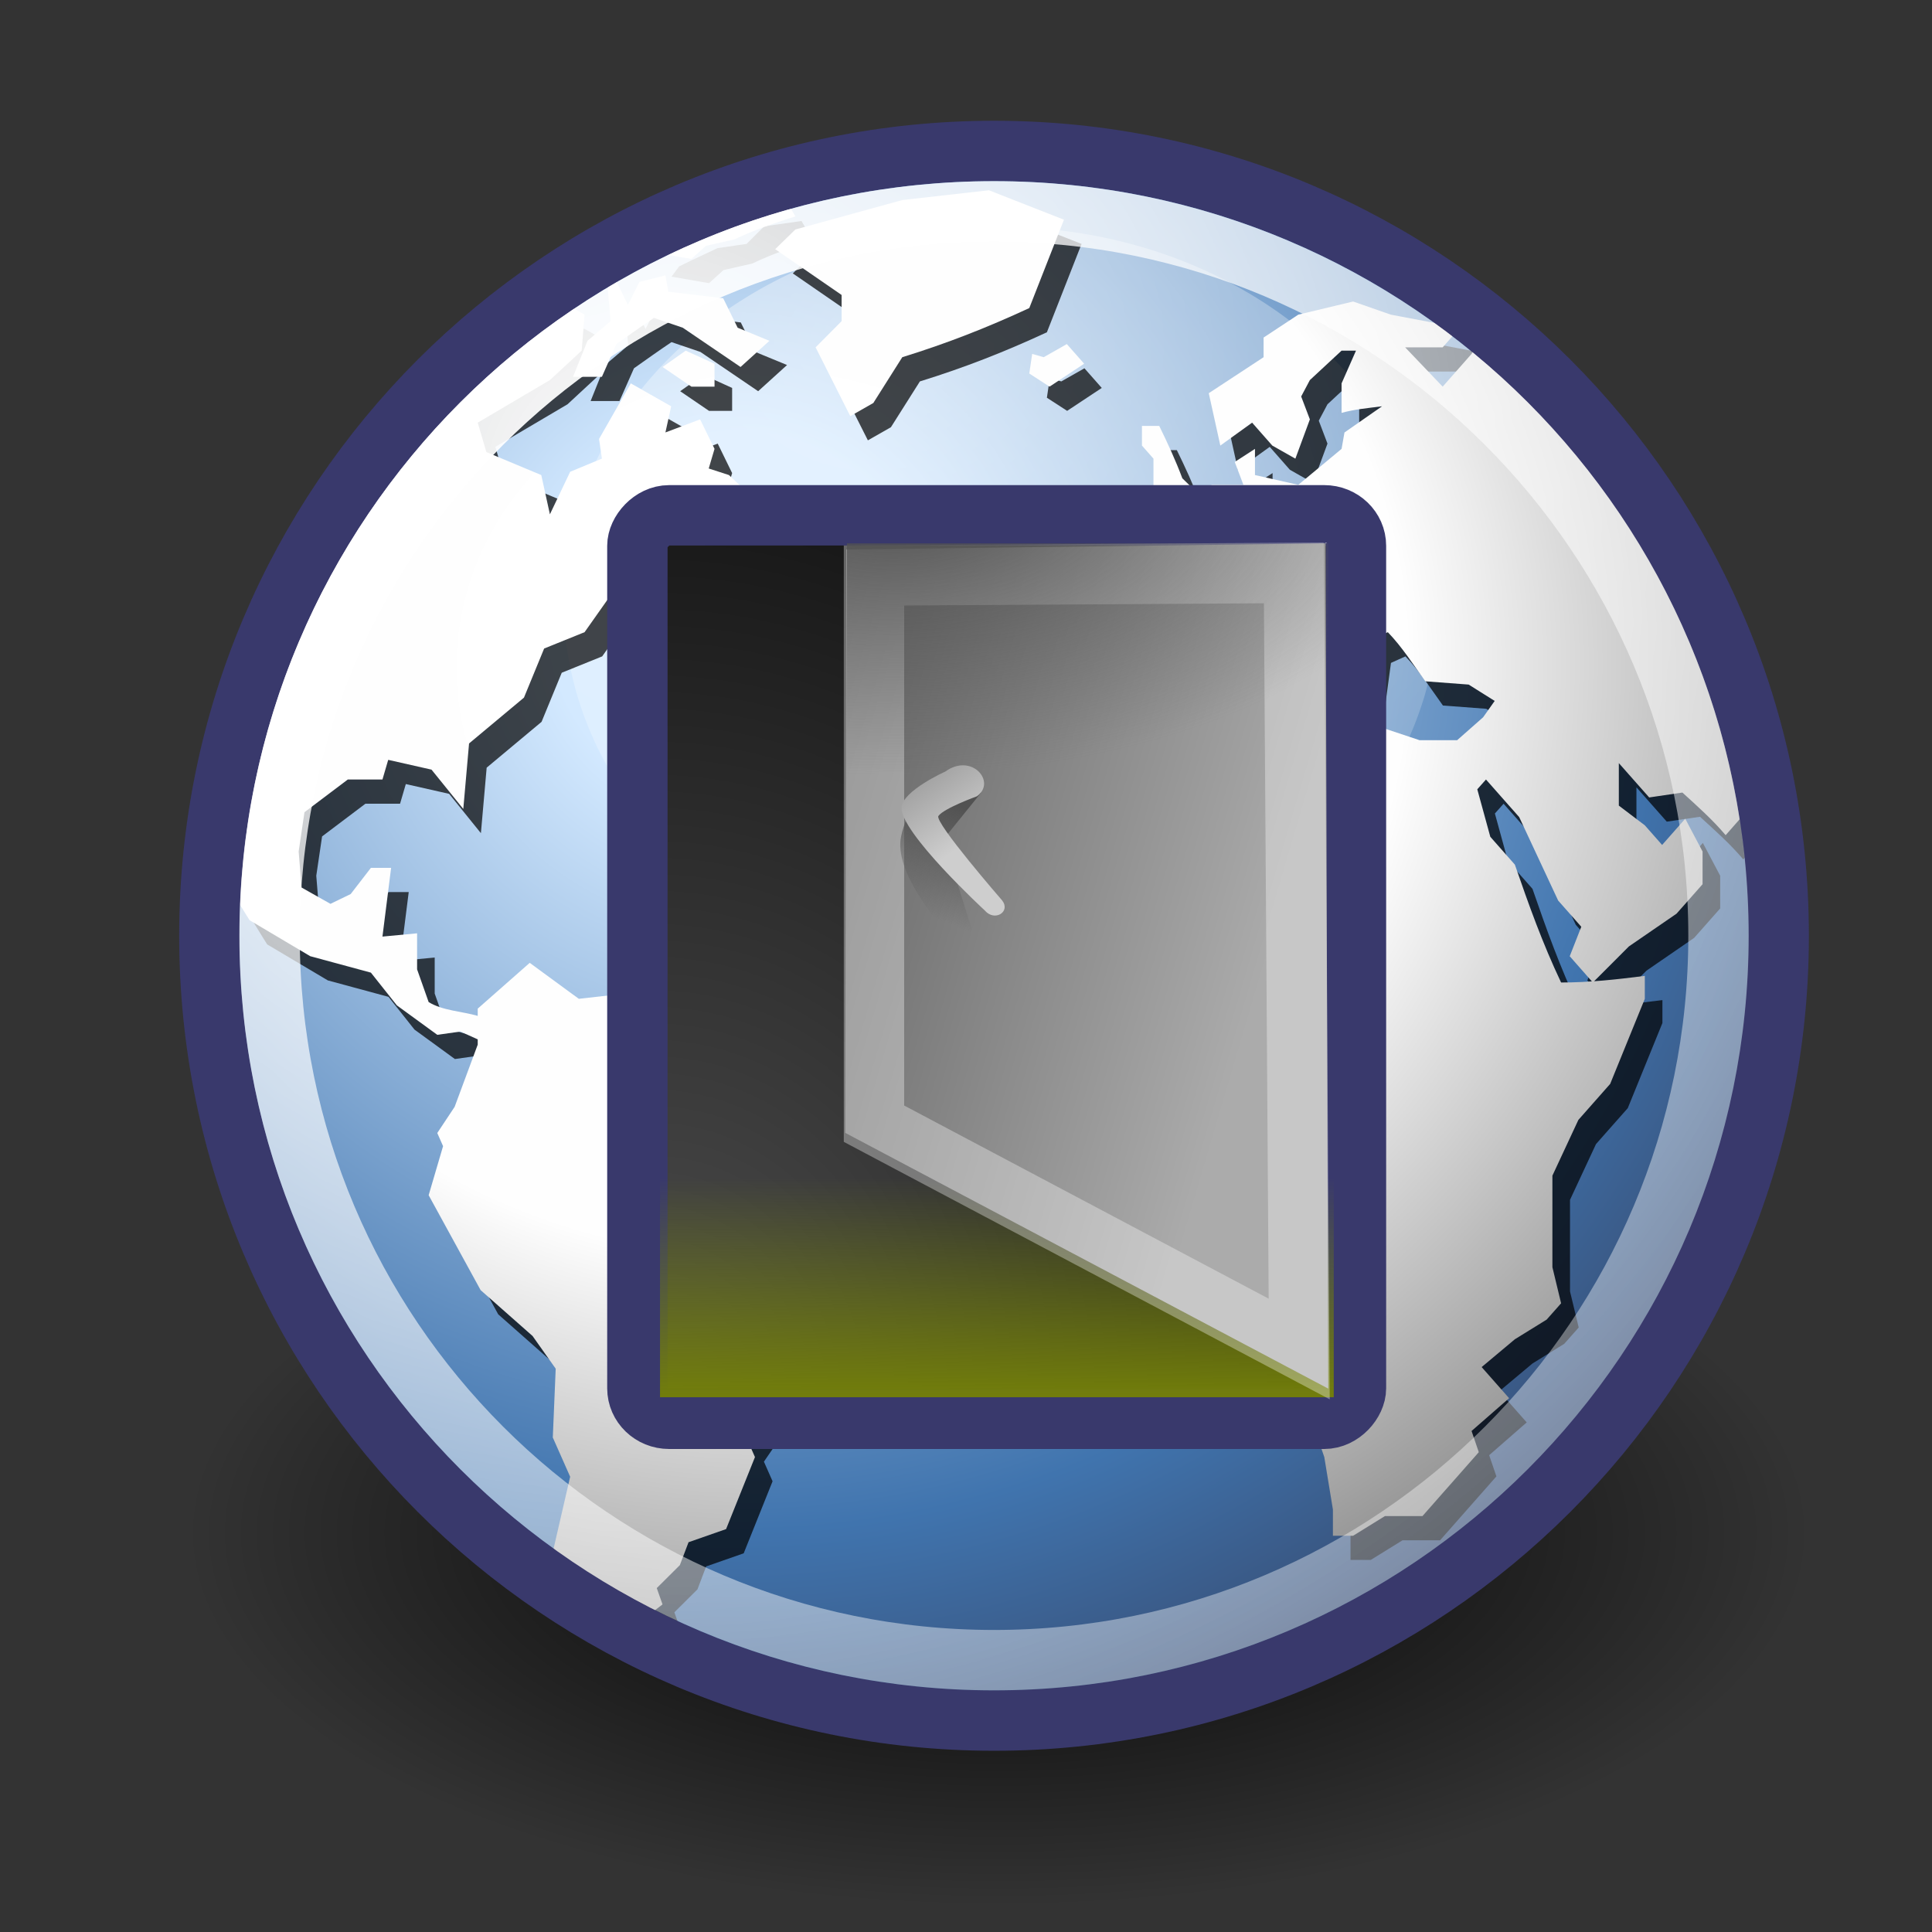 <?xml version="1.0" encoding="UTF-8" standalone="no"?>
<!-- Created with Inkscape (http://www.inkscape.org/) -->
<svg
   xmlns:dc="http://purl.org/dc/elements/1.1/"
   xmlns:cc="http://web.resource.org/cc/"
   xmlns:rdf="http://www.w3.org/1999/02/22-rdf-syntax-ns#"
   xmlns:svg="http://www.w3.org/2000/svg"
   xmlns="http://www.w3.org/2000/svg"
   xmlns:xlink="http://www.w3.org/1999/xlink"
   xmlns:sodipodi="http://sodipodi.sourceforge.net/DTD/sodipodi-0.dtd"
   xmlns:inkscape="http://www.inkscape.org/namespaces/inkscape"
   width="32"
   height="32"
   id="svg3440"
   sodipodi:version="0.32"
   inkscape:version="0.43+devel"
   sodipodi:docbase="/home/lapo/Desktop/tango-icon-theme/32x32/apps"
   sodipodi:docname="preferences-system-network-proxy.svg"
   version="1.0"
   inkscape:output_extension="org.inkscape.output.svg.inkscape">
  <rect width="100%" height="100%" fill="#333333" stroke="none"/>
  <defs
     id="defs3">
    <linearGradient
       id="linearGradient9830">
      <stop
         id="stop9832"
         offset="0"
         style="stop-color:#505050;stop-opacity:1;" />
      <stop
         id="stop9834"
         offset="1"
         style="stop-color:#181818;stop-opacity:1;" />
    </linearGradient>
    <linearGradient
       id="linearGradient9842"
       inkscape:collect="always">
      <stop
         id="stop9844"
         offset="0"
         style="stop-color:#727e0a;stop-opacity:1;" />
      <stop
         id="stop9846"
         offset="1"
         style="stop-color:#727e0a;stop-opacity:0;" />
    </linearGradient>
    <linearGradient
       id="linearGradient9854">
      <stop
         id="stop9856"
         offset="0"
         style="stop-color:#4e4e4e;stop-opacity:1;" />
      <stop
         id="stop9858"
         offset="1"
         style="stop-color:#ababab;stop-opacity:1;" />
    </linearGradient>
    <linearGradient
       id="linearGradient9868">
      <stop
         style="stop-color:#4e4e4e;stop-opacity:1;"
         offset="0"
         id="stop9870" />
      <stop
         style="stop-color:#616161;stop-opacity:0;"
         offset="1"
         id="stop9872" />
    </linearGradient>
    <linearGradient
       id="linearGradient9880"
       inkscape:collect="always">
      <stop
         id="stop9882"
         offset="0"
         style="stop-color:#525252;stop-opacity:1;" />
      <stop
         id="stop9884"
         offset="1"
         style="stop-color:#525252;stop-opacity:0;" />
    </linearGradient>
    <linearGradient
       id="linearGradient9896">
      <stop
         id="stop9898"
         offset="0"
         style="stop-color:#cecece;stop-opacity:1;" />
      <stop
         id="stop9900"
         offset="1"
         style="stop-color:#9e9e9e;stop-opacity:1;" />
    </linearGradient>
    <linearGradient
       id="linearGradient4750">
      <stop
         style="stop-color:#ffffff;stop-opacity:1;"
         offset="0"
         id="stop4752" />
      <stop
         style="stop-color:#fefefe;stop-opacity:1;"
         offset="0.379"
         id="stop4758" />
      <stop
         style="stop-color:#1d1d1d;stop-opacity:1;"
         offset="1"
         id="stop4754" />
    </linearGradient>
    <linearGradient
       inkscape:collect="always"
       id="linearGradient4350">
      <stop
         style="stop-color:#ffffff;stop-opacity:1;"
         offset="0"
         id="stop4352" />
      <stop
         style="stop-color:#ffffff;stop-opacity:0;"
         offset="1"
         id="stop4354" />
    </linearGradient>
    <linearGradient
       id="linearGradient4126">
      <stop
         style="stop-color:#ffffff;stop-opacity:1;"
         offset="0"
         id="stop4128" />
      <stop
         style="stop-color:#ffffff;stop-opacity:0.165;"
         offset="1"
         id="stop4130" />
    </linearGradient>
    <linearGradient
       inkscape:collect="always"
       id="linearGradient4114">
      <stop
         style="stop-color:#000000;stop-opacity:1;"
         offset="0"
         id="stop4116" />
      <stop
         style="stop-color:#000000;stop-opacity:0;"
         offset="1"
         id="stop4118" />
    </linearGradient>
    <linearGradient
       id="linearGradient3962">
      <stop
         style="stop-color:#d3e9ff;stop-opacity:1;"
         offset="0"
         id="stop3964" />
      <stop
         style="stop-color:#d3e9ff;stop-opacity:1;"
         offset="0.155"
         id="stop4134" />
      <stop
         style="stop-color:#4074ae;stop-opacity:1;"
         offset="0.75"
         id="stop4346" />
      <stop
         style="stop-color:#36486c;stop-opacity:1;"
         offset="1"
         id="stop3966" />
    </linearGradient>
    <linearGradient
       inkscape:collect="always"
       xlink:href="#linearGradient9842"
       id="linearGradient3221"
       gradientUnits="userSpaceOnUse"
       gradientTransform="matrix(0.369,0,0,0.233,-27.443,12.962)"
       x1="30.936"
       y1="43.757"
       x2="30.936"
       y2="28.113" />
    <radialGradient
       inkscape:collect="always"
       xlink:href="#linearGradient9830"
       id="radialGradient3224"
       gradientUnits="userSpaceOnUse"
       gradientTransform="matrix(0.751,0,0,0.942,-81.25,-14.516)"
       cx="93.78"
       cy="40.545"
       fx="93.78"
       fy="40.545"
       r="16.322" />
    <linearGradient
       inkscape:collect="always"
       xlink:href="#linearGradient9896"
       id="linearGradient3243"
       gradientUnits="userSpaceOnUse"
       gradientTransform="matrix(-0.324,0,0,0.315,25.871,7.321)"
       x1="31.079"
       y1="21.511"
       x2="33.711"
       y2="18.064" />
    <linearGradient
       inkscape:collect="always"
       xlink:href="#linearGradient9880"
       id="linearGradient3246"
       gradientUnits="userSpaceOnUse"
       gradientTransform="matrix(-0.324,0,0,0.315,26.233,7.321)"
       x1="31.853"
       y1="19.108"
       x2="34.007"
       y2="24.765" />
    <radialGradient
       inkscape:collect="always"
       xlink:href="#linearGradient9868"
       id="radialGradient3249"
       gradientUnits="userSpaceOnUse"
       gradientTransform="matrix(-0.936,0,0,0.483,40.892,4.688)"
       cx="27.884"
       cy="7.14"
       fx="27.884"
       fy="7.14"
       r="9.723" />
    <linearGradient
       inkscape:collect="always"
       xlink:href="#linearGradient9854"
       id="linearGradient3253"
       gradientUnits="userSpaceOnUse"
       gradientTransform="matrix(-0.365,0,0,0.342,27.129,7.956)"
       x1="46.846"
       y1="19.804"
       x2="18.031"
       y2="27.759" />
    <radialGradient
       r="43.527"
       fy="12.142"
       fx="15.601"
       cy="12.142"
       cx="15.601"
       gradientTransform="matrix(0.652,0,0,0.652,0.482,0.193)"
       gradientUnits="userSpaceOnUse"
       id="radialGradient3342"
       xlink:href="#linearGradient4126"
       inkscape:collect="always" />
    <radialGradient
       r="29.993"
       fy="15.716"
       fx="18.248"
       cy="15.716"
       cx="18.248"
       gradientTransform="matrix(0.67,0,0,0.67,3.162233e-2,-0.243)"
       gradientUnits="userSpaceOnUse"
       id="radialGradient3325"
       xlink:href="#linearGradient3962"
       inkscape:collect="always" />
    <radialGradient
       r="40.693"
       fy="17.81"
       fx="18.934"
       cy="17.486"
       cx="18.634"
       gradientTransform="scale(1.037,0.964)"
       gradientUnits="userSpaceOnUse"
       id="radialGradient3234"
       xlink:href="#linearGradient4750"
       inkscape:collect="always" />
    <radialGradient
       r="40.693"
       fy="17.81"
       fx="18.934"
       cy="17.486"
       cx="18.634"
       gradientTransform="scale(1.037,0.964)"
       gradientUnits="userSpaceOnUse"
       id="radialGradient3232"
       xlink:href="#linearGradient4750"
       inkscape:collect="always" />
    <radialGradient
       r="40.693"
       fy="17.81"
       fx="18.934"
       cy="17.486"
       cx="18.634"
       gradientTransform="scale(1.037,0.964)"
       gradientUnits="userSpaceOnUse"
       id="radialGradient3230"
       xlink:href="#linearGradient4750"
       inkscape:collect="always" />
    <radialGradient
       r="40.693"
       fy="17.81"
       fx="18.934"
       cy="17.486"
       cx="18.634"
       gradientTransform="scale(1.037,0.964)"
       gradientUnits="userSpaceOnUse"
       id="radialGradient3228"
       xlink:href="#linearGradient4750"
       inkscape:collect="always" />
    <radialGradient
       r="40.693"
       fy="17.81"
       fx="18.934"
       cy="17.486"
       cx="18.634"
       gradientTransform="scale(1.037,0.964)"
       gradientUnits="userSpaceOnUse"
       id="radialGradient3226"
       xlink:href="#linearGradient4750"
       inkscape:collect="always" />
    <radialGradient
       r="40.693"
       fy="17.81"
       fx="18.934"
       cy="17.486"
       cx="18.634"
       gradientTransform="scale(1.037,0.964)"
       gradientUnits="userSpaceOnUse"
       id="radialGradient3222"
       xlink:href="#linearGradient4750"
       inkscape:collect="always" />
    <radialGradient
       r="40.693"
       fy="17.81"
       fx="18.934"
       cy="17.486"
       cx="18.634"
       gradientTransform="scale(1.037,0.964)"
       gradientUnits="userSpaceOnUse"
       id="radialGradient3220"
       xlink:href="#linearGradient4750"
       inkscape:collect="always" />
    <radialGradient
       r="40.693"
       fy="17.81"
       fx="18.934"
       cy="17.486"
       cx="18.634"
       gradientTransform="scale(1.037,0.964)"
       gradientUnits="userSpaceOnUse"
       id="radialGradient3218"
       xlink:href="#linearGradient4750"
       inkscape:collect="always" />
    <radialGradient
       r="40.693"
       fy="17.81"
       fx="18.934"
       cy="17.486"
       cx="18.634"
       gradientTransform="scale(1.037,0.964)"
       gradientUnits="userSpaceOnUse"
       id="radialGradient3216"
       xlink:href="#linearGradient4750"
       inkscape:collect="always" />
    <radialGradient
       r="40.693"
       fy="17.81"
       fx="18.934"
       cy="17.486"
       cx="18.634"
       gradientTransform="scale(1.037,0.964)"
       gradientUnits="userSpaceOnUse"
       id="radialGradient3212"
       xlink:href="#linearGradient4750"
       inkscape:collect="always" />
    <radialGradient
       r="40.693"
       fy="17.81"
       fx="18.934"
       cy="17.486"
       cx="18.634"
       gradientTransform="scale(1.037,0.964)"
       gradientUnits="userSpaceOnUse"
       id="radialGradient3210"
       xlink:href="#linearGradient4750"
       inkscape:collect="always" />
    <radialGradient
       r="40.693"
       fy="17.81"
       fx="18.934"
       cy="17.486"
       cx="18.634"
       gradientTransform="scale(1.037,0.964)"
       gradientUnits="userSpaceOnUse"
       id="radialGradient3208"
       xlink:href="#linearGradient4750"
       inkscape:collect="always" />
    <radialGradient
       r="32.665"
       fy="10.476"
       fx="11.827"
       cy="10.476"
       cx="11.827"
       gradientTransform="scale(1.18,0.848)"
       gradientUnits="userSpaceOnUse"
       id="radialGradient3206"
       xlink:href="#linearGradient4350"
       inkscape:collect="always" />
    <radialGradient
       r="12.289"
       fy="63.965"
       fx="15.116"
       cy="63.965"
       cx="15.116"
       gradientTransform="scale(1.644,0.608)"
       gradientUnits="userSpaceOnUse"
       id="radialGradient2102"
       xlink:href="#linearGradient4114"
       inkscape:collect="always" />
    <radialGradient
       inkscape:collect="always"
       xlink:href="#linearGradient4750"
       id="radialGradient3707"
       gradientUnits="userSpaceOnUse"
       gradientTransform="scale(1.037,0.964)"
       cx="18.634"
       cy="17.486"
       fx="18.934"
       fy="17.81"
       r="40.693" />
    <radialGradient
       inkscape:collect="always"
       xlink:href="#linearGradient4750"
       id="radialGradient3709"
       gradientUnits="userSpaceOnUse"
       gradientTransform="scale(1.037,0.964)"
       cx="18.634"
       cy="17.486"
       fx="18.934"
       fy="17.81"
       r="40.693" />
    <radialGradient
       inkscape:collect="always"
       xlink:href="#linearGradient4750"
       id="radialGradient3711"
       gradientUnits="userSpaceOnUse"
       gradientTransform="scale(1.037,0.964)"
       cx="18.634"
       cy="17.486"
       fx="18.934"
       fy="17.81"
       r="40.693" />
    <radialGradient
       inkscape:collect="always"
       xlink:href="#linearGradient4750"
       id="radialGradient3713"
       gradientUnits="userSpaceOnUse"
       gradientTransform="scale(1.037,0.964)"
       cx="18.634"
       cy="17.486"
       fx="18.934"
       fy="17.81"
       r="40.693" />
    <radialGradient
       inkscape:collect="always"
       xlink:href="#linearGradient4750"
       id="radialGradient3715"
       gradientUnits="userSpaceOnUse"
       gradientTransform="scale(1.037,0.964)"
       cx="18.634"
       cy="17.486"
       fx="18.934"
       fy="17.81"
       r="40.693" />
    <radialGradient
       inkscape:collect="always"
       xlink:href="#linearGradient4750"
       id="radialGradient3717"
       gradientUnits="userSpaceOnUse"
       gradientTransform="scale(1.037,0.964)"
       cx="18.634"
       cy="17.486"
       fx="18.934"
       fy="17.81"
       r="40.693" />
    <radialGradient
       inkscape:collect="always"
       xlink:href="#linearGradient4750"
       id="radialGradient3719"
       gradientUnits="userSpaceOnUse"
       gradientTransform="scale(1.037,0.964)"
       cx="18.634"
       cy="17.486"
       fx="18.934"
       fy="17.81"
       r="40.693" />
    <radialGradient
       inkscape:collect="always"
       xlink:href="#linearGradient4750"
       id="radialGradient3721"
       gradientUnits="userSpaceOnUse"
       gradientTransform="scale(1.037,0.964)"
       cx="18.634"
       cy="17.486"
       fx="18.934"
       fy="17.81"
       r="40.693" />
    <radialGradient
       inkscape:collect="always"
       xlink:href="#linearGradient4750"
       id="radialGradient3723"
       gradientUnits="userSpaceOnUse"
       gradientTransform="scale(1.037,0.964)"
       cx="18.634"
       cy="17.486"
       fx="18.934"
       fy="17.81"
       r="40.693" />
    <radialGradient
       inkscape:collect="always"
       xlink:href="#linearGradient9868"
       id="radialGradient3725"
       gradientUnits="userSpaceOnUse"
       gradientTransform="matrix(-0.936,0,0,0.475,40.989,4.644)"
       cx="27.884"
       cy="7.14"
       fx="27.884"
       fy="7.14"
       r="9.723" />
    <radialGradient
       inkscape:collect="always"
       xlink:href="#linearGradient4750"
       id="radialGradient3727"
       gradientUnits="userSpaceOnUse"
       gradientTransform="scale(1.037,0.964)"
       cx="18.634"
       cy="17.486"
       fx="18.934"
       fy="17.81"
       r="40.693" />
    <radialGradient
       inkscape:collect="always"
       xlink:href="#linearGradient4750"
       id="radialGradient3729"
       gradientUnits="userSpaceOnUse"
       gradientTransform="scale(1.037,0.964)"
       cx="18.634"
       cy="17.486"
       fx="18.934"
       fy="17.81"
       r="40.693" />
    <radialGradient
       inkscape:collect="always"
       xlink:href="#linearGradient4750"
       id="radialGradient3731"
       gradientUnits="userSpaceOnUse"
       gradientTransform="scale(1.037,0.964)"
       cx="18.634"
       cy="17.486"
       fx="18.934"
       fy="17.81"
       r="40.693" />
    <radialGradient
       inkscape:collect="always"
       xlink:href="#linearGradient4750"
       id="radialGradient3733"
       gradientUnits="userSpaceOnUse"
       gradientTransform="scale(1.037,0.964)"
       cx="18.634"
       cy="17.486"
       fx="18.934"
       fy="17.81"
       r="40.693" />
    <radialGradient
       inkscape:collect="always"
       xlink:href="#linearGradient4750"
       id="radialGradient3735"
       gradientUnits="userSpaceOnUse"
       gradientTransform="scale(1.037,0.964)"
       cx="18.634"
       cy="17.486"
       fx="18.934"
       fy="17.81"
       r="40.693" />
    <radialGradient
       inkscape:collect="always"
       xlink:href="#linearGradient4750"
       id="radialGradient3737"
       gradientUnits="userSpaceOnUse"
       gradientTransform="scale(1.037,0.964)"
       cx="18.634"
       cy="17.486"
       fx="18.934"
       fy="17.81"
       r="40.693" />
    <radialGradient
       inkscape:collect="always"
       xlink:href="#linearGradient4750"
       id="radialGradient3739"
       gradientUnits="userSpaceOnUse"
       gradientTransform="scale(1.037,0.964)"
       cx="18.634"
       cy="17.486"
       fx="18.934"
       fy="17.81"
       r="40.693" />
    <radialGradient
       inkscape:collect="always"
       xlink:href="#linearGradient4750"
       id="radialGradient3741"
       gradientUnits="userSpaceOnUse"
       gradientTransform="scale(1.037,0.964)"
       cx="18.634"
       cy="17.486"
       fx="18.934"
       fy="17.81"
       r="40.693" />
    <radialGradient
       inkscape:collect="always"
       xlink:href="#linearGradient4750"
       id="radialGradient3743"
       gradientUnits="userSpaceOnUse"
       gradientTransform="scale(1.037,0.964)"
       cx="18.634"
       cy="17.486"
       fx="18.934"
       fy="17.81"
       r="40.693" />
    <radialGradient
       inkscape:collect="always"
       xlink:href="#linearGradient4750"
       id="radialGradient3745"
       gradientUnits="userSpaceOnUse"
       gradientTransform="scale(1.037,0.964)"
       cx="18.634"
       cy="17.486"
       fx="18.934"
       fy="17.81"
       r="40.693" />
    <radialGradient
       inkscape:collect="always"
       xlink:href="#linearGradient9830"
       id="radialGradient3747"
       gradientUnits="userSpaceOnUse"
       gradientTransform="matrix(0.751,0,0,0.942,-81.25,-14.516)"
       cx="93.78"
       cy="40.545"
       fx="93.78"
       fy="40.545"
       r="16.322" />
    <radialGradient
       inkscape:collect="always"
       xlink:href="#linearGradient4750"
       id="radialGradient3749"
       gradientUnits="userSpaceOnUse"
       gradientTransform="scale(1.037,0.964)"
       cx="18.634"
       cy="17.486"
       fx="18.934"
       fy="17.81"
       r="40.693" />
    <radialGradient
       inkscape:collect="always"
       xlink:href="#linearGradient4750"
       id="radialGradient3751"
       gradientUnits="userSpaceOnUse"
       gradientTransform="scale(1.037,0.964)"
       cx="18.634"
       cy="17.486"
       fx="18.934"
       fy="17.81"
       r="40.693" />
    <radialGradient
       inkscape:collect="always"
       xlink:href="#linearGradient4750"
       id="radialGradient3753"
       gradientUnits="userSpaceOnUse"
       gradientTransform="scale(1.037,0.964)"
       cx="18.634"
       cy="17.486"
       fx="18.934"
       fy="17.81"
       r="40.693" />
    <radialGradient
       inkscape:collect="always"
       xlink:href="#linearGradient4750"
       id="radialGradient3755"
       gradientUnits="userSpaceOnUse"
       gradientTransform="scale(1.037,0.964)"
       cx="18.634"
       cy="17.486"
       fx="18.934"
       fy="17.81"
       r="40.693" />
    <radialGradient
       inkscape:collect="always"
       xlink:href="#linearGradient4750"
       id="radialGradient3757"
       gradientUnits="userSpaceOnUse"
       gradientTransform="scale(1.037,0.964)"
       cx="18.634"
       cy="17.486"
       fx="18.934"
       fy="17.81"
       r="40.693" />
    <radialGradient
       inkscape:collect="always"
       xlink:href="#linearGradient4750"
       id="radialGradient3759"
       gradientUnits="userSpaceOnUse"
       gradientTransform="scale(1.037,0.964)"
       cx="18.634"
       cy="17.486"
       fx="18.934"
       fy="17.81"
       r="40.693" />
    <radialGradient
       inkscape:collect="always"
       xlink:href="#linearGradient4750"
       id="radialGradient3761"
       gradientUnits="userSpaceOnUse"
       gradientTransform="scale(1.037,0.964)"
       cx="18.634"
       cy="17.486"
       fx="18.934"
       fy="17.81"
       r="40.693" />
    <radialGradient
       inkscape:collect="always"
       xlink:href="#linearGradient4750"
       id="radialGradient3763"
       gradientUnits="userSpaceOnUse"
       gradientTransform="scale(1.037,0.964)"
       cx="18.634"
       cy="17.486"
       fx="18.934"
       fy="17.81"
       r="40.693" />
  </defs>
  <sodipodi:namedview
     id="base"
     pagecolor="#ffffff"
     bordercolor="#666"
     borderopacity="1"
     inkscape:pageopacity="0.0"
     inkscape:pageshadow="2"
     inkscape:zoom="1"
     inkscape:cx="15.491223"
     inkscape:cy="16.224907"
     inkscape:current-layer="layer1"
     showgrid="false"
     inkscape:grid-bbox="true"
     inkscape:document-units="px"
     inkscape:window-width="1034"
     inkscape:window-height="695"
     inkscape:window-x="236"
     inkscape:window-y="275"
     inkscape:showpageshadow="false"
     width="32px"
     height="32px"
     showguides="false"
     inkscape:guide-bbox="true">
    <sodipodi:guide
       orientation="vertical"
       position="2.938"
       id="guide3765" />
  </sodipodi:namedview>
  <g
     id="layer1"
     inkscape:label="Layer 1"
     inkscape:groupmode="layer">
    <g
       inkscape:label="Layer 1"
       id="g3533"
       transform="translate(-3.522e-2,-2.797481e-3)">
      <path
         transform="matrix(0.667,0,0,0.829,0,-6.848)"
         d="M 45.053 38.909 A 20.203 7.475 0 1 1  4.647,38.909 A 20.203 7.475 0 1 1  45.053 38.909 z"
         sodipodi:ry="7.4751287"
         sodipodi:rx="20.203051"
         sodipodi:cy="38.908627"
         sodipodi:cx="24.849752"
         id="path3535"
         style="fill:url(#radialGradient2102);fill-opacity:1;stroke:none;stroke-opacity:1"
         sodipodi:type="arc" />
      <path
         id="path3537"
         d="M 29.496,15.502 C 29.496,22.681 23.677,28.501 16.5,28.501 C 9.322,28.501 3.503,22.681 3.503,15.502 C 3.503,8.322 9.322,2.503 16.5,2.503 C 23.677,2.503 29.496,8.322 29.496,15.502 L 29.496,15.502 z "
         style="fill:url(#radialGradient3325);fill-opacity:1;fill-rule:nonzero;stroke:none;stroke-width:1;stroke-miterlimit:4;stroke-opacity:1" />
      <path
         transform="matrix(0.56,0,0,0.67,6.658,-0.243)"
         d="M 30.709 15.271 A 12.93 9.293 0 1 1  4.849,15.271 A 12.93 9.293 0 1 1  30.709 15.271 z"
         sodipodi:ry="9.2934036"
         sodipodi:rx="12.929953"
         sodipodi:cy="15.271057"
         sodipodi:cx="17.778685"
         id="path3539"
         style="opacity:0.422;fill:url(#radialGradient3206);fill-opacity:1;stroke:none;stroke-opacity:1"
         sodipodi:type="arc" />
      <g
         transform="matrix(0.658,0,0,0.659,0.269,0.179)"
         style="fill:black;fill-opacity:0.713;fill-rule:nonzero;stroke:none;stroke-miterlimit:4"
         id="g3541">
        <g
           id="g3543">
          <g
             id="g3545">
            <path
               id="path3547"
               d="M 44.071,20.714 C 44.071,20.977 44.071,20.714 44.071,20.714 L 43.526,21.332 C 43.192,20.938 42.817,20.607 42.437,20.261 L 41.601,20.384 L 40.837,19.521 L 40.837,20.589 L 41.491,21.084 L 41.927,21.578 L 42.509,20.919 C 42.655,21.194 42.8,21.468 42.945,21.743 L 42.945,22.565 L 42.29,23.305 L 41.091,24.128 L 40.183,25.035 L 39.601,24.375 L 39.892,23.634 L 39.31,22.976 L 38.329,20.878 L 37.493,19.933 L 37.274,20.179 L 37.602,21.373 L 38.22,22.072 C 38.572,23.089 38.921,24.062 39.384,25.035 C 40.102,25.035 40.778,24.959 41.491,24.869 L 41.491,25.445 L 40.619,27.584 L 39.819,28.488 L 39.165,29.889 C 39.165,30.656 39.165,31.424 39.165,32.191 L 39.384,33.098 L 39.02,33.508 L 38.22,34.002 L 37.384,34.701 L 38.075,35.483 L 37.13,36.307 L 37.312,36.84 L 35.894,38.446 L 34.949,38.446 L 34.149,38.94 L 33.64,38.94 L 33.64,38.281 L 33.423,36.963 C 33.142,36.137 32.849,35.316 32.551,34.496 C 32.551,33.891 32.587,33.291 32.623,32.686 L 32.987,31.863 L 32.477,30.875 L 32.515,29.518 L 31.823,28.736 L 32.169,27.605 L 31.606,26.967 L 30.624,26.967 L 30.297,26.597 L 29.316,27.215 L 28.916,26.761 L 28.007,27.543 C 27.39,26.843 26.771,26.144 26.153,25.445 L 25.427,23.716 L 26.081,22.73 L 25.718,22.319 L 26.517,20.425 C 27.173,19.609 27.858,18.826 28.552,18.04 L 29.788,17.711 L 31.169,17.547 L 32.114,17.794 L 33.459,19.15 L 33.932,18.616 L 34.585,18.534 L 35.821,18.945 L 36.767,18.945 L 37.421,18.369 L 37.712,17.958 L 37.057,17.547 L 35.966,17.465 C 35.663,17.045 35.382,16.603 35.022,16.23 L 34.658,16.394 L 34.513,17.465 L 33.858,16.724 L 33.714,15.9 L 32.987,15.326 L 32.695,15.326 L 33.423,16.148 L 33.132,16.888 L 32.551,17.052 L 32.914,16.312 L 32.259,15.984 L 31.678,15.326 L 30.587,15.572 L 30.442,15.9 L 29.788,16.312 L 29.425,17.218 L 28.516,17.67 L 28.116,17.218 L 27.68,17.218 L 27.68,15.736 L 28.626,15.242 L 29.352,15.242 L 29.206,14.667 L 28.626,14.091 L 29.606,13.885 L 30.151,13.268 L 30.587,12.527 L 31.387,12.527 L 31.169,11.952 L 31.678,11.623 L 31.678,12.281 L 32.768,12.527 L 33.858,11.623 L 33.931,11.211 L 34.876,10.553 C 34.534,10.596 34.192,10.627 33.858,10.718 L 33.858,9.977 L 34.221,9.154 L 33.858,9.154 L 33.06,9.894 L 32.841,10.306 L 33.06,10.882 L 32.695,11.869 L 32.114,11.54 L 31.606,10.964 L 30.806,11.54 L 30.515,10.224 L 31.895,9.319 L 31.895,8.825 L 32.769,8.249 L 34.149,7.919 L 35.095,8.249 L 36.839,8.578 L 36.403,9.071 L 35.458,9.071 L 36.403,10.059 L 37.13,9.236 L 37.351,8.874 C 37.351,8.874 40.138,11.373 41.73,14.105 C 43.323,16.838 44.071,20.06 44.071,20.714 z " />
          </g>
        </g>
        <g
           id="g3549">
          <g
             id="g3551">
            <path
               id="path3553"
               d="M 26.07,9.236 L 25.997,9.729 L 26.507,10.059 L 27.378,9.483 L 26.942,8.989 L 26.36,9.319 L 26.07,9.236" />
          </g>
        </g>
        <g
           id="g3555">
          <g
             id="g3557">
            <path
               id="path3559"
               d="M 26.87,5.863 L 24.98,5.123 L 22.8,5.369 L 20.109,6.109 L 19.601,6.604 L 21.273,7.755 L 21.273,8.413 L 20.618,9.071 L 21.491,10.8 L 22.071,10.47 L 22.8,9.319 C 23.923,8.972 24.93,8.578 25.997,8.084 L 26.87,5.863" />
          </g>
        </g>
        <g
           id="g3561">
          <g
             id="g3563">
            <path
               id="path3565"
               d="M 28.833,12.775 L 28.542,12.034 L 28.032,12.199 L 28.179,13.103 L 28.833,12.775" />
          </g>
        </g>
        <g
           id="g3567">
          <g
             id="g3569">
            <path
               id="path3571"
               d="M 29.123,12.609 L 28.977,13.597 L 29.777,13.432 L 30.358,12.857 L 29.85,12.363 C 29.679,11.908 29.482,11.483 29.268,11.046 L 28.833,11.046 L 28.833,11.54 L 29.123,11.869 L 29.123,12.609" />
          </g>
        </g>
        <g
           id="g3573">
          <g
             id="g3575">
            <path
               id="path3577"
               d="M 18.365,28.242 L 17.783,27.09 L 16.693,26.843 L 16.111,25.281 L 14.658,25.445 L 13.422,24.541 L 12.113,25.692 L 12.113,25.874 C 11.717,25.759 11.23,25.744 10.878,25.527 L 10.587,24.705 L 10.587,23.799 L 9.715,23.881 C 9.788,23.305 9.86,22.73 9.933,22.154 L 9.424,22.154 L 8.915,22.812 L 8.406,23.058 L 7.679,22.648 L 7.606,21.743 L 7.752,20.755 L 8.843,19.933 L 9.715,19.933 L 9.86,19.439 L 10.95,19.685 L 11.75,20.673 L 11.895,19.027 L 13.277,17.875 L 13.785,16.641 L 14.803,16.23 L 15.384,15.408 L 16.693,15.16 L 17.347,14.173 C 16.693,14.173 16.039,14.173 15.384,14.173 L 16.62,13.597 L 17.492,13.597 L 18.728,13.185 L 18.874,12.693 L 18.437,12.281 L 17.928,12.116 L 18.074,11.623 L 17.711,10.882 L 16.838,11.21 L 16.983,10.553 L 15.966,9.976 L 15.167,11.374 L 15.239,11.868 L 14.44,12.199 L 13.93,13.268 L 13.713,12.281 L 12.331,11.704 L 12.113,10.964 L 13.93,9.894 L 14.73,9.154 L 14.803,8.249 L 14.367,8.002 L 13.785,7.919 L 13.422,8.825 C 13.422,8.825 12.814,8.944 12.658,8.982 C 10.662,10.822 6.629,14.792 5.692,22.288 C 5.729,22.462 6.371,23.47 6.371,23.47 L 7.897,24.374 L 9.424,24.787 L 10.078,25.61 L 11.095,26.35 L 11.677,26.268 L 12.113,26.464 L 12.113,26.597 L 11.532,28.16 L 11.095,28.818 L 11.241,29.148 L 10.878,30.381 L 12.186,32.767 L 13.494,33.92 L 14.076,34.742 L 14.003,36.471 L 14.44,37.457 L 14.003,39.349 C 14.003,39.349 13.969,39.338 14.025,39.527 C 14.081,39.717 16.354,40.978 16.498,40.871 C 16.642,40.761 16.765,40.666 16.765,40.666 L 16.62,40.256 L 17.201,39.679 L 17.42,39.103 L 18.365,38.773 L 19.092,36.963 L 18.874,36.47 L 19.382,35.73 L 20.472,35.482 L 21.054,34.166 L 20.909,32.521 L 21.781,31.287 L 21.927,30.052 C 20.733,29.461 19.549,28.851 18.365,28.242" />
          </g>
        </g>
        <g
           id="g3579">
          <g
             id="g3581">
            <path
               id="path3583"
               d="M 16.766,9.565 L 17.492,10.059 L 18.074,10.059 L 18.074,9.483 L 17.348,9.154 L 16.766,9.565" />
          </g>
        </g>
        <g
           id="g3585">
          <g
             id="g3587">
            <path
               id="path3589"
               d="M 14.876,8.907 L 14.512,9.812 L 15.239,9.812 L 15.603,8.989 C 15.917,8.768 16.229,8.544 16.548,8.331 L 17.275,8.578 C 17.759,8.907 18.244,9.236 18.729,9.565 L 19.456,8.907 L 18.656,8.578 L 18.292,7.837 L 16.911,7.673 L 16.838,7.261 L 16.184,7.426 L 15.894,8.002 L 15.53,7.261 L 15.385,7.59 L 15.458,8.413 L 14.876,8.907" />
          </g>
        </g>
        <g
           id="g3591">
          <g
             id="g3593"
             style="opacity:0.75">
            <path
               d=""
               id="path3595" />
          </g>
          <g
             id="g3597">
            <path
               d=""
               id="path3599" />
          </g>
        </g>
        <g
           id="g3601">
          <g
             id="g3603"
             style="opacity:0.75">
            <path
               d=""
               id="path3605" />
          </g>
          <g
             id="g3607">
            <path
               d=""
               id="path3609" />
          </g>
        </g>
        <g
           id="g3611">
          <g
             id="g3613">
            <path
               id="path3615"
               d="M 17.492,6.85 L 17.856,6.521 L 18.583,6.356 C 19.081,6.114 19.581,5.951 20.11,5.78 L 19.82,5.287 L 18.881,5.421 L 18.438,5.863 L 17.707,5.969 L 17.057,6.274 L 16.741,6.427 L 16.548,6.686 L 17.492,6.85" />
          </g>
        </g>
        <g
           id="g3617">
          <g
             id="g3619">
            <path
               id="path3621"
               d="M 18.729,14.666 L 19.165,14.008 L 18.51,13.515 L 18.729,14.666" />
          </g>
        </g>
      </g>
      <g
         transform="matrix(0.658,0,0,0.659,-2.263688e-2,-0.222)"
         style="color:black;fill:url(#radialGradient3707);fill-opacity:1;fill-rule:nonzero;stroke:none;stroke-width:1.018;stroke-linecap:butt;stroke-linejoin:miter;marker:none;marker-start:none;marker-mid:none;marker-end:none;stroke-miterlimit:4;stroke-dashoffset:0;stroke-opacity:1;visibility:visible;display:inline;overflow:visible"
         id="g3623">
        <g
           style="color:black;fill:url(#radialGradient3709);marker:none;marker-start:none;marker-mid:none;marker-end:none;stroke-dashoffset:0;visibility:visible;display:inline;overflow:visible"
           id="g3625">
          <g
             style="color:black;fill:url(#radialGradient3711);marker:none;marker-start:none;marker-mid:none;marker-end:none;stroke-dashoffset:0;visibility:visible;display:inline;overflow:visible"
             id="g3627">
            <path
               style="color:black;fill:url(#radialGradient3208);marker:none;marker-start:none;marker-mid:none;marker-end:none;stroke-dashoffset:0;visibility:visible;display:inline;overflow:visible"
               id="path3629"
               d="M 44.071,20.714 C 44.071,20.977 44.071,20.714 44.071,20.714 L 43.526,21.332 C 43.192,20.938 42.817,20.607 42.437,20.261 L 41.601,20.384 L 40.837,19.521 L 40.837,20.589 L 41.491,21.084 L 41.927,21.578 L 42.509,20.919 C 42.655,21.194 42.8,21.468 42.945,21.743 L 42.945,22.565 L 42.29,23.305 L 41.091,24.128 L 40.183,25.035 L 39.601,24.375 L 39.892,23.634 L 39.31,22.976 L 38.329,20.878 L 37.493,19.933 L 37.274,20.179 L 37.602,21.373 L 38.22,22.072 C 38.572,23.089 38.921,24.062 39.384,25.035 C 40.102,25.035 40.778,24.959 41.491,24.869 L 41.491,25.445 L 40.619,27.584 L 39.819,28.488 L 39.165,29.889 C 39.165,30.656 39.165,31.424 39.165,32.191 L 39.384,33.098 L 39.02,33.508 L 38.22,34.002 L 37.384,34.701 L 38.075,35.483 L 37.13,36.307 L 37.312,36.84 L 35.894,38.446 L 34.949,38.446 L 34.149,38.94 L 33.64,38.94 L 33.64,38.281 L 33.423,36.963 C 33.142,36.137 32.849,35.316 32.551,34.496 C 32.551,33.891 32.587,33.291 32.623,32.686 L 32.987,31.863 L 32.477,30.875 L 32.515,29.518 L 31.823,28.736 L 32.169,27.605 L 31.606,26.967 L 30.624,26.967 L 30.297,26.597 L 29.316,27.215 L 28.916,26.761 L 28.007,27.543 C 27.39,26.843 26.771,26.144 26.153,25.445 L 25.427,23.716 L 26.081,22.73 L 25.718,22.319 L 26.517,20.425 C 27.173,19.609 27.858,18.826 28.552,18.04 L 29.788,17.711 L 31.169,17.547 L 32.114,17.794 L 33.459,19.15 L 33.932,18.616 L 34.585,18.534 L 35.821,18.945 L 36.767,18.945 L 37.421,18.369 L 37.712,17.958 L 37.057,17.547 L 35.966,17.465 C 35.663,17.045 35.382,16.603 35.022,16.23 L 34.658,16.394 L 34.513,17.465 L 33.858,16.724 L 33.714,15.9 L 32.987,15.326 L 32.695,15.326 L 33.423,16.148 L 33.132,16.888 L 32.551,17.052 L 32.914,16.312 L 32.259,15.984 L 31.678,15.326 L 30.587,15.572 L 30.442,15.9 L 29.788,16.312 L 29.425,17.218 L 28.516,17.67 L 28.116,17.218 L 27.68,17.218 L 27.68,15.736 L 28.626,15.242 L 29.352,15.242 L 29.206,14.667 L 28.626,14.091 L 29.606,13.885 L 30.151,13.268 L 30.587,12.527 L 31.387,12.527 L 31.169,11.952 L 31.678,11.623 L 31.678,12.281 L 32.768,12.527 L 33.858,11.623 L 33.931,11.211 L 34.876,10.553 C 34.534,10.596 34.192,10.627 33.858,10.718 L 33.858,9.977 L 34.221,9.154 L 33.858,9.154 L 33.06,9.894 L 32.841,10.306 L 33.06,10.882 L 32.695,11.869 L 32.114,11.54 L 31.606,10.964 L 30.806,11.54 L 30.515,10.224 L 31.895,9.319 L 31.895,8.825 L 32.769,8.249 L 34.149,7.919 L 35.095,8.249 L 36.839,8.578 L 36.403,9.071 L 35.458,9.071 L 36.403,10.059 L 37.13,9.236 L 37.351,8.874 C 37.351,8.874 40.138,11.373 41.73,14.105 C 43.323,16.838 44.071,20.06 44.071,20.714 z " />
          </g>
        </g>
        <g
           style="color:black;fill:url(#radialGradient3713);marker:none;marker-start:none;marker-mid:none;marker-end:none;stroke-dashoffset:0;visibility:visible;display:inline;overflow:visible"
           id="g3631">
          <g
             style="color:black;fill:url(#radialGradient3715);marker:none;marker-start:none;marker-mid:none;marker-end:none;stroke-dashoffset:0;visibility:visible;display:inline;overflow:visible"
             id="g3633">
            <path
               style="color:black;fill:url(#radialGradient3210);marker:none;marker-start:none;marker-mid:none;marker-end:none;stroke-dashoffset:0;visibility:visible;display:inline;overflow:visible"
               id="path3635"
               d="M 26.07,9.236 L 25.997,9.729 L 26.507,10.059 L 27.378,9.483 L 26.942,8.989 L 26.36,9.319 L 26.07,9.236" />
          </g>
        </g>
        <g
           style="color:black;fill:url(#radialGradient3717);marker:none;marker-start:none;marker-mid:none;marker-end:none;stroke-dashoffset:0;visibility:visible;display:inline;overflow:visible"
           id="g3637">
          <g
             style="color:black;fill:url(#radialGradient3719);marker:none;marker-start:none;marker-mid:none;marker-end:none;stroke-dashoffset:0;visibility:visible;display:inline;overflow:visible"
             id="g3639">
            <path
               style="color:black;fill:url(#radialGradient3212);marker:none;marker-start:none;marker-mid:none;marker-end:none;stroke-dashoffset:0;visibility:visible;display:inline;overflow:visible"
               id="path3641"
               d="M 26.87,5.863 L 24.98,5.123 L 22.8,5.369 L 20.109,6.109 L 19.601,6.604 L 21.273,7.755 L 21.273,8.413 L 20.618,9.071 L 21.491,10.8 L 22.071,10.47 L 22.8,9.319 C 23.923,8.972 24.93,8.578 25.997,8.084 L 26.87,5.863" />
          </g>
        </g>
        <g
           style="color:black;fill:url(#radialGradient3721);marker:none;marker-start:none;marker-mid:none;marker-end:none;stroke-dashoffset:0;visibility:visible;display:inline;overflow:visible"
           id="g3643">
          <g
             style="color:black;fill:url(#radialGradient3723);marker:none;marker-start:none;marker-mid:none;marker-end:none;stroke-dashoffset:0;visibility:visible;display:inline;overflow:visible"
             id="g3645">
            <path
               style="color:black;fill:url(#radialGradient3725);marker:none;marker-start:none;marker-mid:none;marker-end:none;stroke-dashoffset:0;visibility:visible;display:inline;overflow:visible"
               id="path3647"
               d="M 28.833,12.775 L 28.542,12.034 L 28.032,12.199 L 28.179,13.103 L 28.833,12.775" />
          </g>
        </g>
        <g
           style="color:black;fill:url(#radialGradient3727);marker:none;marker-start:none;marker-mid:none;marker-end:none;stroke-dashoffset:0;visibility:visible;display:inline;overflow:visible"
           id="g3649">
          <g
             style="color:black;fill:url(#radialGradient3729);marker:none;marker-start:none;marker-mid:none;marker-end:none;stroke-dashoffset:0;visibility:visible;display:inline;overflow:visible"
             id="g3651">
            <path
               style="color:black;fill:url(#radialGradient3216);marker:none;marker-start:none;marker-mid:none;marker-end:none;stroke-dashoffset:0;visibility:visible;display:inline;overflow:visible"
               id="path3653"
               d="M 29.123,12.609 L 28.977,13.597 L 29.777,13.432 L 30.358,12.857 L 29.85,12.363 C 29.679,11.908 29.482,11.483 29.268,11.046 L 28.833,11.046 L 28.833,11.54 L 29.123,11.869 L 29.123,12.609" />
          </g>
        </g>
        <g
           style="color:black;fill:url(#radialGradient3731);marker:none;marker-start:none;marker-mid:none;marker-end:none;stroke-dashoffset:0;visibility:visible;display:inline;overflow:visible"
           id="g3655">
          <g
             style="color:black;fill:url(#radialGradient3733);marker:none;marker-start:none;marker-mid:none;marker-end:none;stroke-dashoffset:0;visibility:visible;display:inline;overflow:visible"
             id="g3657">
            <path
               style="color:black;fill:url(#radialGradient3218);marker:none;marker-start:none;marker-mid:none;marker-end:none;stroke-dashoffset:0;visibility:visible;display:inline;overflow:visible"
               id="path3659"
               d="M 18.365,28.242 L 17.783,27.09 L 16.693,26.843 L 16.111,25.281 L 14.658,25.445 L 13.422,24.541 L 12.113,25.692 L 12.113,25.874 C 11.717,25.759 11.23,25.744 10.878,25.527 L 10.587,24.705 L 10.587,23.799 L 9.715,23.881 C 9.788,23.305 9.86,22.73 9.933,22.154 L 9.424,22.154 L 8.915,22.812 L 8.406,23.058 L 7.679,22.648 L 7.606,21.743 L 7.752,20.755 L 8.843,19.933 L 9.715,19.933 L 9.86,19.439 L 10.95,19.685 L 11.75,20.673 L 11.895,19.027 L 13.277,17.875 L 13.785,16.641 L 14.803,16.23 L 15.384,15.408 L 16.693,15.16 L 17.347,14.173 C 16.693,14.173 16.039,14.173 15.384,14.173 L 16.62,13.597 L 17.492,13.597 L 18.728,13.185 L 18.874,12.693 L 18.437,12.281 L 17.928,12.116 L 18.074,11.623 L 17.711,10.882 L 16.838,11.21 L 16.983,10.553 L 15.966,9.976 L 15.167,11.374 L 15.239,11.868 L 14.44,12.199 L 13.93,13.268 L 13.713,12.281 L 12.331,11.704 L 12.113,10.964 L 13.93,9.894 L 14.73,9.154 L 14.803,8.249 L 14.367,8.002 L 13.785,7.919 L 13.422,8.825 C 13.422,8.825 12.814,8.944 12.658,8.982 C 10.662,10.822 6.629,14.792 5.692,22.288 C 5.729,22.462 6.371,23.47 6.371,23.47 L 7.897,24.374 L 9.424,24.787 L 10.078,25.61 L 11.095,26.35 L 11.677,26.268 L 12.113,26.464 L 12.113,26.597 L 11.532,28.16 L 11.095,28.818 L 11.241,29.148 L 10.878,30.381 L 12.186,32.767 L 13.494,33.92 L 14.076,34.742 L 14.003,36.471 L 14.44,37.457 L 14.003,39.349 C 14.003,39.349 13.969,39.338 14.025,39.527 C 14.081,39.717 16.354,40.978 16.498,40.871 C 16.642,40.761 16.765,40.666 16.765,40.666 L 16.62,40.256 L 17.201,39.679 L 17.42,39.103 L 18.365,38.773 L 19.092,36.963 L 18.874,36.47 L 19.382,35.73 L 20.472,35.482 L 21.054,34.166 L 20.909,32.521 L 21.781,31.287 L 21.927,30.052 C 20.733,29.461 19.549,28.851 18.365,28.242" />
          </g>
        </g>
        <g
           style="color:black;fill:url(#radialGradient3735);marker:none;marker-start:none;marker-mid:none;marker-end:none;stroke-dashoffset:0;visibility:visible;display:inline;overflow:visible"
           id="g3661">
          <g
             style="color:black;fill:url(#radialGradient3737);marker:none;marker-start:none;marker-mid:none;marker-end:none;stroke-dashoffset:0;visibility:visible;display:inline;overflow:visible"
             id="g3663">
            <path
               style="color:black;fill:url(#radialGradient3220);marker:none;marker-start:none;marker-mid:none;marker-end:none;stroke-dashoffset:0;visibility:visible;display:inline;overflow:visible"
               id="path3665"
               d="M 16.766,9.565 L 17.492,10.059 L 18.074,10.059 L 18.074,9.483 L 17.348,9.154 L 16.766,9.565" />
          </g>
        </g>
        <g
           style="color:black;fill:url(#radialGradient3739);marker:none;marker-start:none;marker-mid:none;marker-end:none;stroke-dashoffset:0;visibility:visible;display:inline;overflow:visible"
           id="g3667">
          <g
             style="color:black;fill:url(#radialGradient3741);marker:none;marker-start:none;marker-mid:none;marker-end:none;stroke-dashoffset:0;visibility:visible;display:inline;overflow:visible"
             id="g3669">
            <path
               style="color:black;fill:url(#radialGradient3222);marker:none;marker-start:none;marker-mid:none;marker-end:none;stroke-dashoffset:0;visibility:visible;display:inline;overflow:visible"
               id="path3671"
               d="M 14.876,8.907 L 14.512,9.812 L 15.239,9.812 L 15.603,8.989 C 15.917,8.768 16.229,8.544 16.548,8.331 L 17.275,8.578 C 17.759,8.907 18.244,9.236 18.729,9.565 L 19.456,8.907 L 18.656,8.578 L 18.292,7.837 L 16.911,7.673 L 16.838,7.261 L 16.184,7.426 L 15.894,8.002 L 15.53,7.261 L 15.385,7.59 L 15.458,8.413 L 14.876,8.907" />
          </g>
        </g>
        <g
           style="color:black;fill:url(#radialGradient3743);marker:none;marker-start:none;marker-mid:none;marker-end:none;stroke-dashoffset:0;visibility:visible;display:inline;overflow:visible"
           id="g3673">
          <g
             id="g3675"
             style="opacity:0.75;color:black;fill:url(#radialGradient3745);marker:none;marker-start:none;marker-mid:none;marker-end:none;stroke-dashoffset:0;visibility:visible;display:inline;overflow:visible">
            <path
               id="path3677"
               style="color:black;fill:url(#radialGradient3747);marker:none;marker-start:none;marker-mid:none;marker-end:none;stroke-dashoffset:0;visibility:visible;display:inline;overflow:visible"
               d="" />
          </g>
          <g
             style="color:black;fill:url(#radialGradient3749);marker:none;marker-start:none;marker-mid:none;marker-end:none;stroke-dashoffset:0;visibility:visible;display:inline;overflow:visible"
             id="g3679">
            <path
               style="color:black;fill:url(#radialGradient3226);marker:none;marker-start:none;marker-mid:none;marker-end:none;stroke-dashoffset:0;visibility:visible;display:inline;overflow:visible"
               id="path3681"
               d="" />
          </g>
        </g>
        <g
           style="color:black;fill:url(#radialGradient3751);marker:none;marker-start:none;marker-mid:none;marker-end:none;stroke-dashoffset:0;visibility:visible;display:inline;overflow:visible"
           id="g3683">
          <g
             id="g3685"
             style="opacity:0.75;color:black;fill:url(#radialGradient3753);marker:none;marker-start:none;marker-mid:none;marker-end:none;stroke-dashoffset:0;visibility:visible;display:inline;overflow:visible">
            <path
               id="path3687"
               style="color:black;fill:url(#radialGradient3228);marker:none;marker-start:none;marker-mid:none;marker-end:none;stroke-dashoffset:0;visibility:visible;display:inline;overflow:visible"
               d="" />
          </g>
          <g
             style="color:black;fill:url(#radialGradient3755);marker:none;marker-start:none;marker-mid:none;marker-end:none;stroke-dashoffset:0;visibility:visible;display:inline;overflow:visible"
             id="g3689">
            <path
               style="color:black;fill:url(#radialGradient3230);marker:none;marker-start:none;marker-mid:none;marker-end:none;stroke-dashoffset:0;visibility:visible;display:inline;overflow:visible"
               id="path3691"
               d="" />
          </g>
        </g>
        <g
           style="color:black;fill:url(#radialGradient3757);marker:none;marker-start:none;marker-mid:none;marker-end:none;stroke-dashoffset:0;visibility:visible;display:inline;overflow:visible"
           id="g3693">
          <g
             style="color:black;fill:url(#radialGradient3759);marker:none;marker-start:none;marker-mid:none;marker-end:none;stroke-dashoffset:0;visibility:visible;display:inline;overflow:visible"
             id="g3695">
            <path
               style="color:black;fill:url(#radialGradient3232);marker:none;marker-start:none;marker-mid:none;marker-end:none;stroke-dashoffset:0;visibility:visible;display:inline;overflow:visible"
               id="path3697"
               d="M 17.492,6.85 L 17.856,6.521 L 18.583,6.356 C 19.081,6.114 19.581,5.951 20.11,5.78 L 19.82,5.287 L 18.881,5.421 L 18.438,5.863 L 17.707,5.969 L 17.057,6.274 L 16.741,6.427 L 16.548,6.686 L 17.492,6.85" />
          </g>
        </g>
        <g
           style="color:black;fill:url(#radialGradient3761);marker:none;marker-start:none;marker-mid:none;marker-end:none;stroke-dashoffset:0;visibility:visible;display:inline;overflow:visible"
           id="g3699">
          <g
             style="color:black;fill:url(#radialGradient3763);marker:none;marker-start:none;marker-mid:none;marker-end:none;stroke-dashoffset:0;visibility:visible;display:inline;overflow:visible"
             id="g3701">
            <path
               style="color:black;fill:url(#radialGradient3234);marker:none;marker-start:none;marker-mid:none;marker-end:none;stroke-dashoffset:0;visibility:visible;display:inline;overflow:visible"
               id="path3703"
               d="M 18.729,14.666 L 19.165,14.008 L 18.51,13.515 L 18.729,14.666" />
          </g>
        </g>
      </g>
      <path
         id="path3327"
         d="M 29.496,15.502 C 29.496,22.681 23.677,28.501 16.5,28.501 C 9.322,28.501 3.503,22.681 3.503,15.502 C 3.503,8.322 9.322,2.503 16.5,2.503 C 23.677,2.503 29.496,8.322 29.496,15.502 L 29.496,15.502 z "
         style="fill:none;fill-opacity:1;fill-rule:nonzero;stroke:#39396c;stroke-width:1;stroke-miterlimit:4;stroke-opacity:1" />
      <path
         id="path3329"
         d="M 28.499,15.502 C 28.499,22.128 23.126,27.5 16.5,27.5 C 9.872,27.5 4.5,22.128 4.5,15.502 C 4.5,8.876 9.872,3.504 16.5,3.504 C 23.126,3.504 28.499,8.876 28.499,15.502 L 28.499,15.502 z "
         style="fill:none;fill-opacity:1;fill-rule:nonzero;stroke:url(#radialGradient3342);stroke-width:1;stroke-miterlimit:4;stroke-opacity:1" />
    </g>
    <g
       id="g3255">
      <rect
         transform="scale(-1,1)"
         inkscape:r_cy="true"
         inkscape:r_cx="true"
         style="color:black;fill:url(#radialGradient3224);fill-opacity:1;fill-rule:evenodd;stroke:#39396c;stroke-width:1;stroke-linecap:butt;stroke-linejoin:miter;marker:none;marker-start:none;marker-mid:none;marker-end:none;stroke-miterlimit:10;stroke-dasharray:none;stroke-dashoffset:0;stroke-opacity:1;visibility:visible;display:inline;overflow:visible"
         id="rect9828"
         width="11.902"
         height="14.965"
         x="-22.459"
         y="8.535"
         rx="0.526"
         ry="0.505" />
      <rect
         transform="scale(-1,1)"
         inkscape:r_cy="true"
         inkscape:r_cx="true"
         style="color:black;fill:url(#linearGradient3221);fill-opacity:1;fill-rule:evenodd;stroke:none;stroke-width:1;stroke-linecap:butt;stroke-linejoin:miter;marker:none;marker-start:none;marker-mid:none;marker-end:none;stroke-miterlimit:10;stroke-dasharray:none;stroke-dashoffset:0;stroke-opacity:1;visibility:visible;display:inline;overflow:visible"
         id="rect9840"
         width="11.159"
         height="4.401"
         x="-22.091"
         y="18.742" />
      <path
         inkscape:r_cy="true"
         inkscape:r_cx="true"
         style="color:black;fill:url(#linearGradient3253);fill-opacity:1;fill-rule:evenodd;stroke:none;stroke-width:1;stroke-linecap:butt;stroke-linejoin:miter;marker:none;marker-start:none;marker-mid:none;marker-end:none;stroke-miterlimit:10;stroke-dasharray:none;stroke-dashoffset:0;stroke-opacity:1;visibility:visible;display:inline;overflow:visible"
         d="M 22,23 L 21.956,9 L 14.016,9.102 L 14,18.764 L 22,23 z "
         id="path9852"
         sodipodi:nodetypes="ccccc" />
      <path
         sodipodi:nodetypes="ccccc"
         id="rect9838"
         d="M 21.431,9.489 L 14.476,9.532 L 14.476,18.612 L 21.519,22.344 L 21.431,9.489 z "
         style="opacity:0.337;color:black;fill:none;fill-opacity:1;fill-rule:evenodd;stroke:white;stroke-width:1;stroke-linecap:butt;stroke-linejoin:miter;marker:none;marker-start:none;marker-mid:none;marker-end:none;stroke-miterlimit:10;stroke-dashoffset:0;stroke-opacity:1;visibility:visible;display:inline;overflow:visible" />
      <path
         inkscape:r_cy="true"
         inkscape:r_cx="true"
         sodipodi:nodetypes="ccccc"
         id="path9866"
         d="M 21.984,23 L 22,9 L 14.028,9 L 14,19.036 L 21.984,23 z "
         style="color:black;fill:url(#radialGradient3249);fill-opacity:1;fill-rule:evenodd;stroke:none;stroke-width:1;stroke-linecap:butt;stroke-linejoin:miter;marker:none;marker-start:none;marker-mid:none;marker-end:none;stroke-miterlimit:10;stroke-dasharray:none;stroke-dashoffset:0;stroke-opacity:1;visibility:visible;display:inline;overflow:visible" />
      <path
         inkscape:r_cy="true"
         inkscape:r_cx="true"
         style="color:black;fill:url(#linearGradient3246);fill-opacity:1;fill-rule:evenodd;stroke:none;stroke-width:1;stroke-linecap:butt;stroke-linejoin:miter;marker:none;marker-start:none;marker-mid:none;marker-end:none;stroke-miterlimit:10;stroke-dasharray:none;stroke-dashoffset:0;stroke-opacity:1;visibility:visible;display:inline;overflow:visible"
         d="M 16.253,13.126 L 15.629,13.898 L 16.102,15.413 C 16.102,15.413 16.016,15.885 15.765,15.566 C 15.514,15.246 14.801,14.439 14.926,13.849 C 15.019,13.411 15.278,13.202 15.278,13.202 L 16.253,13.126 z "
         id="path9878"
         sodipodi:nodetypes="cccsscc" />
      <path
         inkscape:r_cy="true"
         inkscape:r_cx="true"
         style="color:black;fill:url(#linearGradient3243);fill-opacity:1;fill-rule:evenodd;stroke:none;stroke-width:1;stroke-linecap:butt;stroke-linejoin:miter;marker:none;marker-start:none;marker-mid:none;marker-end:none;stroke-miterlimit:10;stroke-dasharray:none;stroke-dashoffset:0;stroke-opacity:1;visibility:visible;display:inline;overflow:visible"
         d="M 15.658,12.779 C 15.658,12.779 14.956,13.094 14.933,13.369 C 14.9,13.779 16.31,15.079 16.31,15.079 C 16.475,15.274 16.747,15.1 16.597,14.912 C 16.597,14.912 15.472,13.617 15.543,13.515 C 15.632,13.388 16.181,13.189 16.181,13.189 C 16.511,12.952 16.094,12.463 15.658,12.779 z "
         id="path9862"
         sodipodi:nodetypes="csccscs" />
    </g>
  </g>
</svg>
